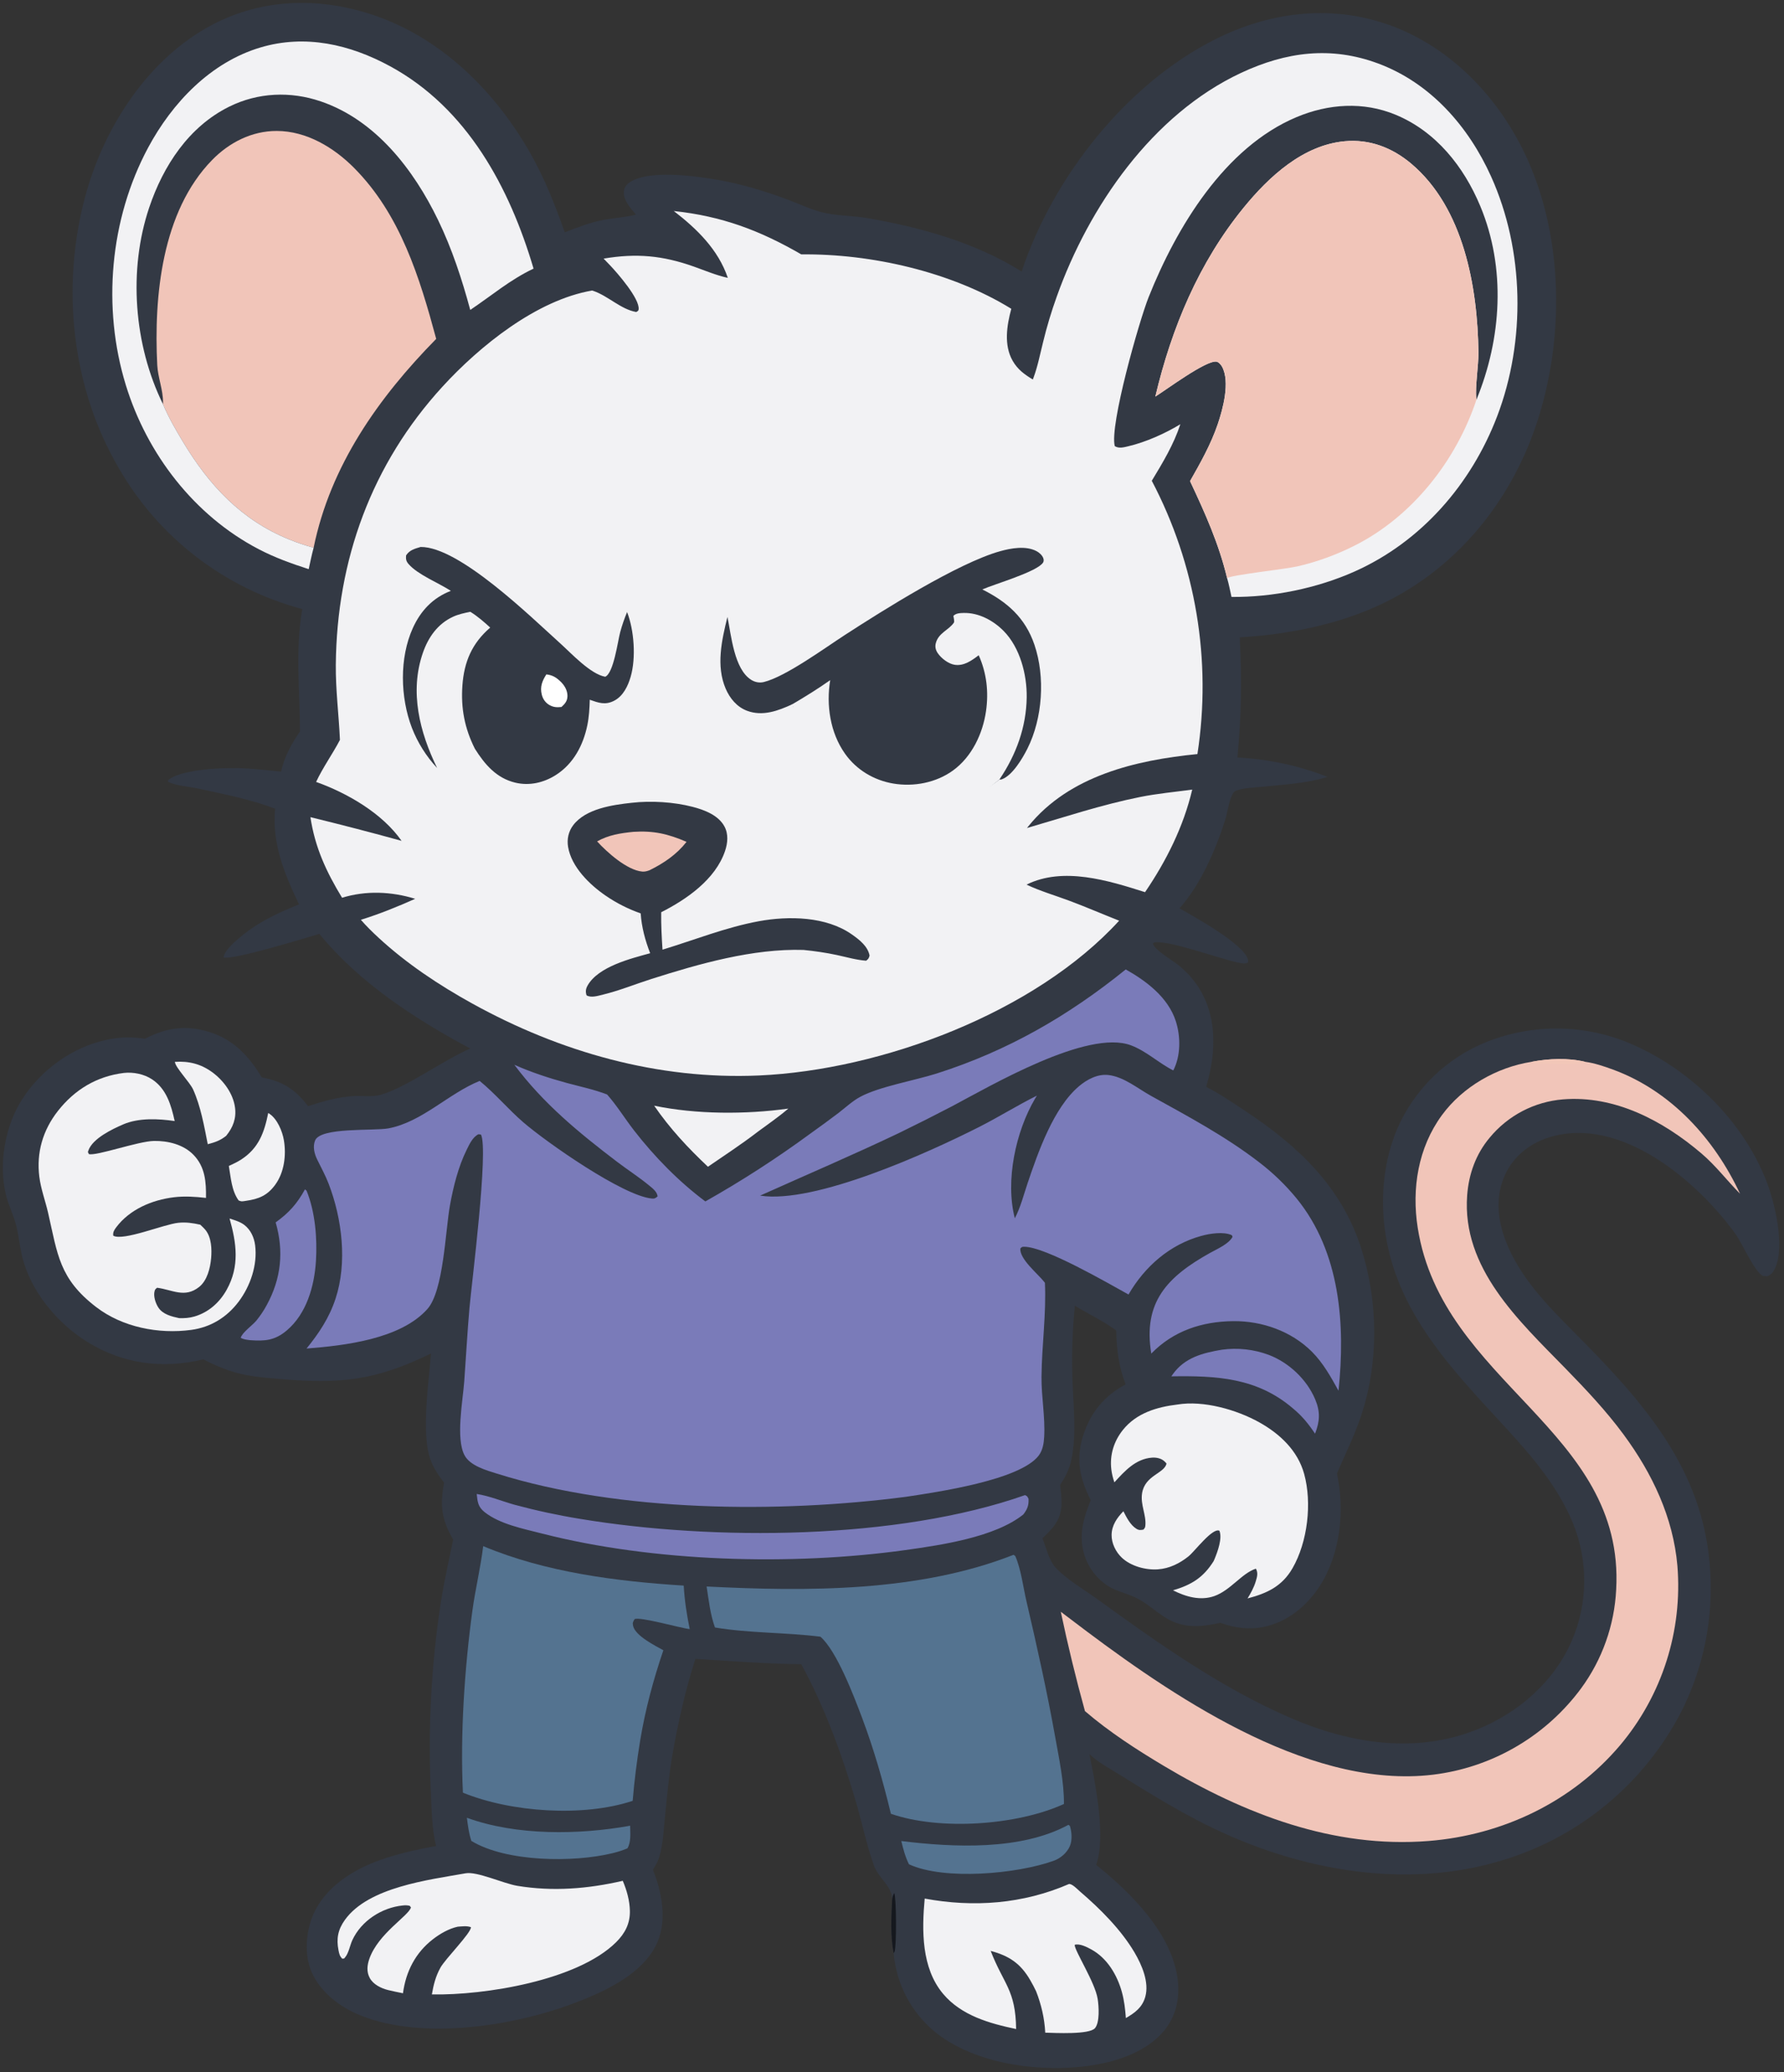 <?xml version="1.0" encoding="UTF-8" standalone="no"?><!DOCTYPE svg PUBLIC "-//W3C//DTD SVG 1.1//EN" "http://www.w3.org/Graphics/SVG/1.1/DTD/svg11.dtd"><svg width="100%" height="100%" viewBox="0 0 3331 3867" version="1.1" xmlns="http://www.w3.org/2000/svg" xmlns:xlink="http://www.w3.org/1999/xlink" xml:space="preserve" xmlns:serif="http://www.serif.com/" style="fill-rule:evenodd;clip-rule:evenodd;stroke-linejoin:round;stroke-miterlimit:2;"><rect x="0" y="0" width="3331" height="3867" fill="#333333" stroke="none"/><rect id="Artboard1" x="-0" y="0" width="3330.38" height="3866.32" style="fill:none;"/><path d="M564.372,1136.58c-4.461,-1.186 -8.908,-2.428 -13.342,-3.725c-4.43,-1.297 -8.846,-2.649 -13.246,-4.054c-4.397,-1.406 -8.776,-2.866 -13.137,-4.379c-4.364,-1.514 -8.707,-3.081 -13.029,-4.7c-4.325,-1.623 -8.629,-3.298 -12.913,-5.025c-4.28,-1.725 -8.54,-3.505 -12.779,-5.338c-4.239,-1.831 -8.454,-3.714 -12.646,-5.65c-4.191,-1.936 -8.36,-3.924 -12.504,-5.962c-4.142,-2.039 -8.258,-4.13 -12.35,-6.271c-4.092,-2.142 -8.156,-4.332 -12.192,-6.571c-4.039,-2.242 -8.048,-4.532 -12.029,-6.871c-3.98,-2.339 -7.932,-4.728 -11.854,-7.167c-3.922,-2.436 -7.814,-4.92 -11.675,-7.454c-3.861,-2.533 -7.69,-5.114 -11.487,-7.741c-3.795,-2.628 -7.559,-5.302 -11.292,-8.021c-3.731,-2.72 -7.427,-5.486 -11.088,-8.3c-3.664,-2.811 -7.291,-5.667 -10.883,-8.567c-3.594,-2.9 -7.151,-5.844 -10.671,-8.833c-3.519,-2.989 -7.001,-6.021 -10.446,-9.096c-3.444,-3.075 -6.851,-6.192 -10.22,-9.35c-3.367,-3.158 -6.695,-6.358 -9.984,-9.6c-3.289,-3.242 -6.537,-6.522 -9.746,-9.842c-3.208,-3.322 -6.375,-6.683 -9.5,-10.083c-3.125,-3.397 -6.208,-6.833 -9.25,-10.308c-3.039,-3.475 -6.036,-6.988 -8.991,-10.538c-2.953,-3.55 -5.863,-7.135 -8.729,-10.754c-2.864,-3.622 -5.684,-7.278 -8.459,-10.967c-2.775,-3.691 -5.504,-7.416 -8.187,-11.175c-2.684,-3.758 -5.321,-7.548 -7.913,-11.371c-2.589,-3.822 -5.13,-7.676 -7.625,-11.562c-2.494,-3.886 -4.941,-7.802 -7.341,-11.746c-2.398,-3.947 -4.746,-7.922 -7.046,-11.925c-88.179,-150.387 -107.825,-336.875 -63.367,-504.579c33.175,-125.146 111.25,-249.893 224.888,-315.68c88.841,-51.431 189.275,-59.741 287.629,-33.277c139.133,37.435 248.025,141.316 318.254,264.103c27.154,47.475 47.158,97.929 65.242,149.425c23.987,-9.467 47.387,-18.596 72.87,-23.342c19.85,-3.696 40.55,-4.775 60.092,-9.7c-9.321,-11.258 -24.012,-26.917 -22.608,-42.808c0.604,-6.838 3.346,-11.838 8.733,-15.967c34.508,-26.454 125.429,-13.192 165.921,-6.271c44.45,7.592 88.708,21.217 130.962,36.859c20.792,7.695 41.663,17.7 63.059,23.4c27.237,7.254 56.887,6.275 84.716,11.025c99.896,17.05 202.884,45.687 289.325,99.891c58.609,-176.004 194.996,-349.821 362.059,-433.66c99.291,-49.831 210.7,-64.588 317.166,-28.872c114.496,38.41 204.205,128.977 257.075,235.891c76.705,155.1 78.921,353.995 23.242,516.191c-48.658,141.746 -146.521,261.959 -282.154,328.388c-82.346,40.333 -178.913,59.391 -270.079,64.741c3.9,82.625 3.325,141.45 -4.4,224.18c56.471,2.883 115.496,15.245 168.037,36.216l-3.062,0.95c-36.7,11.159 -80.159,13.613 -118.304,17.475c-15.28,1.55 -32.492,1.813 -47.138,6.513c-4.858,1.558 -6.017,2.604 -8.458,7.179c-7.604,14.267 -9.309,33.658 -14.242,49.117c-17.737,55.608 -45.962,120.512 -84.987,164.02c26.745,15.255 119.85,66.509 127.695,95.263c0.596,2.196 0.325,3.571 0.142,5.683c-5.137,3.363 -11.708,1.646 -17.579,0.438c-38.713,-7.963 -124.3,-40.663 -156.688,-37.988l-3.329,2.238c2.867,11.904 36.771,31.571 47.554,40.229c71.546,57.467 76.534,144.862 52.017,227.233c25.346,13.046 49.558,29.6 73.333,45.309c97.63,64.508 178.721,140.466 215.709,254.741c32.296,99.784 33.55,214.121 0.233,313.888c-12.542,37.546 -29.754,71.483 -45.137,107.671c15.004,68.775 6.633,150.083 -32.188,210.22c-23.779,36.846 -59.975,66.625 -103.542,75.838c-28.241,5.967 -54.954,2.383 -81.9,-7.417c-36.716,7.992 -69.875,11.142 -103.362,-10.141c-17.392,-11.055 -33.25,-25.675 -51.5,-35.238c-13.721,-7.192 -29.388,-11.012 -43.571,-17.304c-29.958,-13.296 -51.896,-42.908 -58.292,-74.704c-6.566,-32.613 2.559,-61.392 14.655,-91.425c-20.613,-40.621 -28.275,-76.55 -14.017,-121.05c13.704,-42.775 39.675,-74.013 79.233,-95.121c-13.05,-33.463 -16.941,-64.667 -17.566,-100.433c-24.246,-18.146 -51.65,-30.488 -77.246,-46.38c-4.467,43.117 -5.875,87.942 -4.771,131.25c1.287,50.621 8.721,106.467 -1.775,156.167c-3.879,18.363 -11.142,31.671 -21.054,47.354c3.458,28.8 6.866,52.354 -11.929,77.038c-6.08,7.983 -13.95,15.154 -21.038,22.262c6.4,16.129 12.383,41.217 23.983,54.004c20.267,22.338 52.663,40.842 77.363,58.717c114.767,83.063 231.85,166.363 362.508,222.746c109.984,47.458 231.813,67.121 346.038,21.942c77.646,-30.709 145.371,-89.163 178.746,-166.771c1.833,-4.273 3.561,-8.588 5.183,-12.946c1.622,-4.356 3.136,-8.749 4.542,-13.179c1.402,-4.434 2.697,-8.898 3.883,-13.392c1.183,-4.497 2.257,-9.019 3.221,-13.567c0.961,-4.547 1.809,-9.116 2.546,-13.708c0.738,-4.589 1.362,-9.194 1.87,-13.817c0.511,-4.622 0.907,-9.252 1.188,-13.891c0.283,-4.642 0.451,-9.286 0.504,-13.934c0.053,-4.65 -0.01,-9.297 -0.187,-13.941c-0.175,-4.648 -0.466,-9.286 -0.871,-13.917c-0.403,-4.631 -0.921,-9.249 -1.554,-13.854c-0.634,-4.606 -1.38,-9.193 -2.238,-13.763c-0.858,-4.569 -1.829,-9.115 -2.912,-13.637c-1.081,-4.52 -2.274,-9.011 -3.58,-13.475c-1.302,-4.464 -2.715,-8.892 -4.237,-13.283c-1.522,-4.392 -3.152,-8.745 -4.888,-13.059c-26.825,-66.675 -74.612,-123.446 -122.691,-175.866c-101.671,-110.838 -209.042,-218.259 -229.342,-375.246c-7.962,-61.554 -1.358,-127.938 22.954,-185.338c1.978,-4.608 4.07,-9.166 6.275,-13.675c2.203,-4.505 4.515,-8.955 6.938,-13.35c2.422,-4.391 4.951,-8.722 7.587,-12.991c2.636,-4.267 5.377,-8.467 8.221,-12.6c2.842,-4.134 5.785,-8.195 8.829,-12.184c3.045,-3.989 6.184,-7.9 9.417,-11.733c3.236,-3.833 6.565,-7.583 9.987,-11.25c3.42,-3.67 6.928,-7.253 10.525,-10.75c3.6,-3.497 7.282,-6.903 11.046,-10.217c3.767,-3.316 7.611,-6.537 11.534,-9.662c3.925,-3.125 7.923,-6.152 11.995,-9.079c4.073,-2.931 8.216,-5.757 12.43,-8.48c4.211,-2.725 8.487,-5.344 12.829,-7.858c4.341,-2.514 8.741,-4.919 13.2,-7.217c4.461,-2.297 8.975,-4.482 13.541,-6.554c4.57,-2.075 9.186,-4.036 13.85,-5.883c2.731,-1.078 5.474,-2.122 8.23,-3.133c2.755,-1.009 5.522,-1.984 8.3,-2.925c2.78,-0.942 5.572,-1.848 8.375,-2.717c2.802,-0.872 5.616,-1.708 8.441,-2.508c2.822,-0.803 5.654,-1.57 8.496,-2.3c2.844,-0.728 5.696,-1.423 8.554,-2.084c2.861,-0.658 5.729,-1.28 8.604,-1.866c2.875,-0.589 5.759,-1.141 8.65,-1.655c2.889,-0.516 5.784,-0.995 8.684,-1.437c2.902,-0.445 5.809,-0.852 8.721,-1.221c2.911,-0.372 5.826,-0.707 8.745,-1.004c2.92,-0.297 5.843,-0.558 8.771,-0.783c2.925,-0.225 5.853,-0.413 8.784,-0.563c2.93,-0.153 5.863,-0.268 8.8,-0.346c2.933,-0.078 5.866,-0.119 8.8,-0.125c2.936,-0.005 5.87,0.027 8.804,0.096c2.936,0.067 5.869,0.171 8.8,0.313c2.93,0.141 5.859,0.319 8.787,0.533c2.928,0.214 5.852,0.465 8.771,0.754c2.922,0.286 5.839,0.61 8.75,0.971c2.914,0.361 5.822,0.758 8.725,1.192c2.903,0.433 5.8,0.902 8.692,1.408c2.889,0.503 5.772,1.043 8.65,1.621c2.877,0.577 5.748,1.191 8.612,1.841c2.861,0.648 5.714,1.332 8.559,2.055c2.847,0.719 5.683,1.475 8.508,2.266c2.825,0.789 5.64,1.615 8.446,2.479c2.808,0.861 5.604,1.757 8.387,2.688c2.781,0.93 5.552,1.896 8.313,2.896c2.758,1 5.504,2.034 8.237,3.104c2.734,1.069 5.453,2.172 8.159,3.308c2.705,1.136 5.397,2.307 8.075,3.513c108.245,48.141 205.425,143.912 248.045,255.7c15.242,39.979 33.925,118.991 15.755,159.95c-2.671,6.021 -6.609,11.991 -12.784,14.754c-3.471,1.558 -6.783,0.567 -10.45,0.258c-15.854,-8.425 -38.421,-60.696 -50.696,-77.775c-70.966,-98.733 -214.137,-221.1 -346.383,-181.404c-34.175,10.258 -63.762,31.746 -80.767,63.529c-19.554,36.554 -19.341,77.5 -7.033,116.321c23.492,74.096 78.867,130.517 132.404,184.342c126.975,127.65 242.65,254.387 254.229,444.591c0.37,5.7 0.643,11.406 0.821,17.117c0.178,5.708 0.26,11.418 0.246,17.129c-0.011,5.714 -0.119,11.425 -0.325,17.134c-0.206,5.708 -0.507,11.411 -0.904,17.108c-0.397,5.7 -0.89,11.39 -1.479,17.071c-0.586,5.683 -1.268,11.354 -2.046,17.012c-0.781,5.659 -1.654,11.303 -2.621,16.934c-0.967,5.63 -2.029,11.241 -3.187,16.833c-1.156,5.594 -2.405,11.168 -3.746,16.721c-1.345,5.552 -2.782,11.08 -4.313,16.583c-1.528,5.506 -3.148,10.982 -4.862,16.429c-1.711,5.45 -3.514,10.87 -5.409,16.259c-1.897,5.388 -3.882,10.744 -5.954,16.066c-2.075,5.322 -4.239,10.609 -6.491,15.859c-2.253,5.25 -4.592,10.459 -7.017,15.629c-2.428,5.172 -4.942,10.301 -7.542,15.387c-2.111,4.042 -4.271,8.059 -6.479,12.05c-2.208,3.989 -4.467,7.952 -6.775,11.888c-2.306,3.933 -4.66,7.839 -7.062,11.716c-2.403,3.878 -4.853,7.725 -7.35,11.542c-2.498,3.817 -5.041,7.601 -7.63,11.354c-2.591,3.756 -5.227,7.478 -7.908,11.167c-2.681,3.689 -5.407,7.344 -8.179,10.967c-2.77,3.622 -5.585,7.211 -8.446,10.766c-2.858,3.553 -5.761,7.07 -8.708,10.55c-2.945,3.484 -5.932,6.929 -8.963,10.338c-3.03,3.408 -6.103,6.779 -9.216,10.112c-3.114,3.334 -6.267,6.628 -9.459,9.884c-3.194,3.255 -6.429,6.472 -9.704,9.65c-3.272,3.175 -6.583,6.309 -9.933,9.404c-3.35,3.097 -6.738,6.151 -10.163,9.162c-3.425,3.011 -6.886,5.981 -10.383,8.909c-3.5,2.925 -7.033,5.808 -10.6,8.65c-3.57,2.838 -7.174,5.634 -10.813,8.387c-3.636,2.75 -7.307,5.456 -11.012,8.117c-3.703,2.661 -7.439,5.276 -11.208,7.846c-3.767,2.569 -7.566,5.093 -11.396,7.57c-3.831,2.475 -7.691,4.905 -11.579,7.288c-3.892,2.38 -7.812,4.714 -11.759,7c-3.944,2.283 -7.918,4.519 -11.921,6.708c-4.002,2.186 -8.032,4.324 -12.087,6.413c-4.053,2.089 -8.132,4.127 -12.238,6.116c-4.105,1.989 -8.234,3.927 -12.387,5.813c-4.15,1.886 -8.324,3.722 -12.521,5.508c-4.2,1.784 -8.419,3.515 -12.658,5.196c-4.239,1.681 -8.499,3.31 -12.779,4.888c-4.281,1.575 -8.58,3.098 -12.896,4.57c-4.317,1.47 -8.652,2.886 -13.004,4.25c-192.125,60.78 -403.134,17.83 -577.905,-74.062c-48.287,-25.388 -94.35,-53.5 -140.52,-82.479c-19.25,-12.079 -41.309,-23.467 -57.796,-38.971c-0.263,-0.25 -0.538,-0.492 -0.804,-0.738c11.15,55.871 31.241,153.913 12.562,206.642c65.325,52.271 142.858,129.3 152.521,216.188c3.675,33.058 -3.483,65.783 -24.738,92.1c-37.22,46.079 -103.908,63.52 -160.204,68.866c-88.562,8.404 -200.683,-8.754 -271.029,-67.496c-2.611,-2.216 -5.167,-4.493 -7.667,-6.829c-2.5,-2.339 -4.943,-4.736 -7.329,-7.191c-2.386,-2.459 -4.711,-4.971 -6.975,-7.538c-2.264,-2.569 -4.465,-5.19 -6.604,-7.862c-2.139,-2.675 -4.211,-5.399 -6.217,-8.171c-2.008,-2.775 -3.948,-5.596 -5.82,-8.463c-1.87,-2.866 -3.671,-5.776 -5.405,-8.729c-1.73,-2.953 -3.39,-5.946 -4.979,-8.979c-1.586,-3.033 -3.098,-6.104 -4.537,-9.213c-1.442,-3.105 -2.807,-6.244 -4.096,-9.416c-1.289,-3.173 -2.5,-6.374 -3.633,-9.604c-1.137,-3.228 -2.194,-6.484 -3.171,-9.767c-0.978,-3.281 -1.877,-6.583 -2.696,-9.908c-0.82,-3.323 -1.558,-6.664 -2.217,-10.025c-0.658,-3.359 -1.236,-6.732 -1.733,-10.121c-0.495,-3.386 -0.908,-6.784 -1.242,-10.192c-0.091,-0.967 -0.158,-1.933 -0.237,-2.904c-6.329,-31.521 -4.496,-67.121 -2.904,-99.133c1.012,-25.121 -25.742,-40.996 -34.055,-64.446c-13.9,-39.225 -22.266,-80.646 -34.079,-120.538c-25.687,-86.741 -58.096,-175.575 -101.575,-255.141c-66.25,-0.63 -131.629,-5.875 -197.675,-9.859c-18.783,58.996 -32.096,117.584 -42.787,178.579c-6.742,38.484 -10.075,77.775 -14.013,116.638c-2.496,24.642 -3.604,50.775 -10.704,74.592c-2.558,8.575 -7.008,16.091 -11.808,23.562c16.471,40.692 26.608,93.479 8.475,135.296c-25.979,59.908 -101.096,93.417 -158.084,114.75c-115.658,43.292 -291.87,70.142 -406.958,17.312c-35.321,-16.216 -69.621,-45.129 -83.079,-82.587c-11.954,-33.271 -7.179,-76.433 8.633,-107.783c25.921,-51.392 80.059,-81.825 132.946,-98.871c30.317,-9.767 61.871,-16.688 93.192,-22.292c-7.963,-32.896 -8.292,-68.633 -9.842,-102.342c-5.371,-116.641 0.929,-238.366 19.013,-353.766c6.12,-39.034 14.862,-77.017 22.762,-115.667c-21.787,-37.467 -24.917,-63.546 -16.925,-106.15c-10.904,-14.592 -20.092,-27.433 -26.062,-44.896c-16.846,-49.283 -2.309,-143.425 1.562,-196.25c-103.492,50.434 -168.4,57.234 -281.742,47.571c-32.891,-2.8 -64.1,-5.058 -95.637,-15.887c-16.4,-5.781 -32.297,-12.713 -47.692,-20.796c-75.754,18.329 -149.479,8.879 -216.346,-32.396c-56.908,-35.125 -107.441,-96.004 -122.55,-162.125c-4.22,-18.463 -6.033,-37.538 -10.7,-55.846c-4.904,-19.237 -14.229,-37.171 -18.925,-56.454c-14.037,-57.696 -1.9,-128.221 30.021,-178.088c35.575,-55.57 93.829,-97.745 158.521,-111.545c24.417,-5.209 46.488,-5.467 71.092,-1.817c40.079,-20.846 76.812,-26.133 120.475,-12.508c45.125,14.079 73.683,45.091 97.546,84.62c38.858,7.163 62.341,22.092 86.445,53.659c26.88,-8.767 54.275,-16.604 82.617,-18.684c18.15,-1.329 37,2.446 54.554,-2.929c48.8,-14.937 114.059,-63.408 165.609,-85.875c-104.067,-55.933 -205.98,-121.933 -281.792,-213.979c-26.158,7.858 -163.196,49.721 -178.75,43.85c1.533,-14.292 27.062,-34.637 38.037,-43.408c30.634,-24.475 66.688,-40.85 102.775,-55.542c-27.345,-57.242 -50.737,-113.487 -44.587,-178.537c-46.05,-17.559 -95.704,-27.046 -143.75,-37.575c-16.913,-3.709 -40.825,-5.038 -55.954,-12.509l-0.192,-3.008c25.25,-22.058 113.033,-24.158 146.146,-21.992c21.692,1.417 43.362,3.75 65,5.879c4.75,-25.112 20.429,-54.2 35.221,-74.891c-0.313,-75.592 -9.05,-153.388 4.254,-228.446Z" style="fill:#333944;fill-rule:nonzero;"/><path d="M1665.74,3545.7c0.604,-5.238 1.191,-8.459 3.933,-13c4.092,8.433 4.537,99.45 0.521,109.387c-0.392,0.975 -1.034,1.833 -1.55,2.746c-6.329,-31.521 -4.496,-67.121 -2.904,-99.133Z" style="fill:#15181e;fill-rule:nonzero;"/><path d="M1928.45,708.167l1.092,-2.866c8.025,-21.475 12.425,-44.529 18.021,-66.742c6.975,-28.808 15.49,-57.153 25.546,-85.033c59.937,-168.2 178.5,-340.045 344.054,-417.478c84.391,-39.471 168.033,-50.351 256.196,-17.513c97.712,36.397 168.595,117.412 210.779,210.92c62.071,137.587 64.971,306.662 11.291,447.387c-48.308,126.634 -141.737,234.292 -266.508,289.817c-70.258,31.263 -152.758,48.075 -229.521,47.317c-2.6,-11.721 -4.841,-23.684 -8.237,-35.196c-15.45,-64.4 -41.146,-121.383 -69.171,-180.946c19.4,-34.046 38.921,-68.758 51.612,-105.954c9.725,-28.508 23.559,-79.213 8.13,-107.633c-1.959,-3.609 -6.388,-8.83 -10.642,-9.375c-19.546,-2.517 -92.683,51.933 -113.917,65.208c30.35,-128.229 81.3,-250.3 165.267,-353.025c47.037,-57.538 110.517,-116.229 188.171,-123.45c46.679,-4.342 88.941,11.942 124.408,41.854c97.883,82.55 123.888,230.054 125.442,351.708c0.316,24.755 -6.263,64.342 -4.067,85.296c0.117,1.117 0.267,2.229 0.4,3.342c46.942,-114.196 55.317,-245.483 7.133,-361.138c-30.766,-73.854 -82.87,-139.425 -158.27,-170.61c-60.221,-24.909 -125.425,-20.439 -184.821,4.51c-134.309,56.413 -224.142,205.509 -276.188,336.017c-17.479,43.829 -73.337,239.617 -63.191,277.971c7.808,4.812 16.633,2.25 25.17,0.242c32.871,-7.746 68.375,-23.659 97.259,-41.088c-12.384,37.871 -32.846,71.633 -53.329,105.492c2.55,4.85 5.051,9.723 7.504,14.621c2.452,4.9 4.855,9.822 7.208,14.766c2.356,4.947 4.661,9.917 6.917,14.909c2.255,4.994 4.461,10.009 6.616,15.045c2.156,5.036 4.261,10.093 6.317,15.171c2.056,5.078 4.061,10.177 6.017,15.296c1.952,5.117 3.854,10.254 5.704,15.413c1.853,5.155 3.653,10.329 5.4,15.52c1.75,5.192 3.447,10.4 5.092,15.625c1.644,5.225 3.236,10.467 4.775,15.725c1.541,5.259 3.03,10.531 4.466,15.817c1.434,5.286 2.815,10.588 4.146,15.904c1.331,5.314 2.607,10.64 3.829,15.979c1.225,5.339 2.396,10.691 3.513,16.055c1.116,5.363 2.18,10.737 3.191,16.12c1.011,5.386 1.968,10.781 2.871,16.184c0.903,5.402 1.752,10.815 2.546,16.237c0.794,5.42 1.535,10.847 2.221,16.284c0.689,5.433 1.322,10.873 1.9,16.32c0.578,5.45 1.103,10.905 1.575,16.363c0.469,5.455 0.885,10.917 1.246,16.383c0.361,5.467 0.668,10.936 0.921,16.409c0.252,5.475 0.45,10.95 0.591,16.425c0.145,5.477 0.234,10.955 0.267,16.433c0.036,5.478 0.017,10.955 -0.058,16.433c-0.075,5.478 -0.205,10.954 -0.388,16.429c-0.183,5.475 -0.422,10.949 -0.717,16.421c-0.291,5.47 -0.639,10.936 -1.041,16.4c-0.4,5.464 -0.856,10.922 -1.367,16.375c-0.511,5.456 -1.075,10.906 -1.692,16.35c-0.619,5.442 -1.293,10.878 -2.02,16.309c-0.725,5.43 -1.506,10.852 -2.342,16.266c-114.554,11.292 -238.946,40.167 -315.358,134.371l-2.892,3.613c70.162,-20.371 139.387,-43.475 211.129,-57.863c32.15,-6.446 64.938,-9.437 97.413,-13.821c-16.259,69.109 -48.292,132.963 -88.059,191.4c-68.446,-21.725 -152.729,-48.058 -221.325,-14.075c25.538,12.079 53.434,20.167 79.929,30.071c31.242,11.675 61.98,24.954 93.013,37.217c-157.179,171.858 -443.463,278.7 -672.442,288.866c-188.216,8.359 -371.271,-43.604 -535.279,-134.208c-62.237,-34.379 -123.033,-74.733 -175.358,-123.1c-11.367,-10.504 -22.596,-21.537 -32.763,-33.221c34.971,-10.816 68,-24.321 101.438,-39.15c-44.263,-13.662 -91.909,-15.766 -136.509,-1.962c-29.445,-48.434 -50.595,-93.763 -59.1,-150.417c56.95,13.883 113.681,28.615 170.192,44.196c-36.025,-51.413 -101.196,-89.138 -159.579,-109.95c12.912,-27.554 30.467,-51.633 44.496,-78.413c-2.1,-46.829 -8.146,-93.304 -7.713,-140.279c1.809,-195.4 66.625,-374.15 199.117,-518.883c69.7,-76.133 175.95,-161.763 279.504,-179.438c0.725,0.23 1.454,0.442 2.175,0.684c27.683,9.337 51.333,34.429 80.142,39.4c2.512,-1.692 4.108,-1.713 4.479,-5.05c2.2,-19.9 -39.708,-67.654 -52.771,-81.496c-4.167,-4.411 -8.376,-8.781 -12.629,-13.108c61.108,-10.325 110.029,-5.871 168.446,14.845c20.787,7.371 41.925,16.388 63.471,21.084c-17.884,-52.771 -57.509,-91.304 -100.871,-124.746c89.625,9.575 160.433,36.008 238.066,80.942c130.05,-1.542 280.23,32.42 392.117,101.512c-8.392,31.008 -14.267,67.625 2.517,97.038c9.237,16.183 22.075,25.537 37.687,34.92Z" style="fill:#f2f2f4;fill-rule:nonzero;"/><path d="M2157.18,740.08c30.35,-128.229 81.3,-250.3 165.267,-353.025c47.037,-57.538 110.517,-116.229 188.171,-123.45c46.679,-4.342 88.941,11.942 124.408,41.854c97.883,82.55 123.888,230.054 125.442,351.708c0.316,24.755 -6.263,64.342 -4.067,85.296c0.117,1.117 0.267,2.229 0.4,3.342c-38.058,114.217 -120.287,218.904 -229.062,273.142c-33.055,16.483 -69.28,29.825 -105.317,37.995c-23.488,5.325 -121.35,15.717 -131.254,21.838c-15.45,-64.4 -41.146,-121.383 -69.171,-180.946c19.4,-34.046 38.921,-68.758 51.612,-105.954c9.725,-28.508 23.559,-79.213 8.13,-107.633c-1.959,-3.609 -6.388,-8.83 -10.642,-9.375c-19.546,-2.517 -92.683,51.933 -113.917,65.208Z" style="fill:#f1c5b9;fill-rule:nonzero;"/><path d="M1358.24,1151.3c7.162,34.287 12.312,97.295 44.383,117.4c7.104,4.45 15.45,6.066 23.633,4.045c40.692,-10.041 113.154,-63.087 151.329,-87.825c70.242,-45.504 210.671,-134.091 289.709,-156.27c20.633,-5.792 48.166,-10.575 67.904,-0.225c5.158,2.704 10.554,7.466 12.692,13.029c1.025,2.658 1.241,5.808 -0.292,8.271c-10.742,17.245 -90.542,40.104 -113.454,50.262c46.5,23.238 80.133,52.813 97.275,103.175c20.441,60.063 15.362,137.133 -13.084,193.875c-9.15,18.25 -27.841,49.796 -47.379,57.083c-2.212,0.825 -2.837,0.642 -4.904,0.567c-29.579,23.692 -75.271,45.504 -111.612,55.008c-58.438,15.284 -118.4,9.288 -170.292,-21.654c-43.346,-25.846 -78.758,-65.121 -92,-114.558c-4.913,-18.338 -6.871,-37.246 -11.617,-55.479l-1.033,-3.838c-26.529,12.271 -55.642,23.196 -84.746,12.192c-18.987,-7.179 -32.121,-23.167 -39.921,-41.442c-18.158,-42.541 -7.241,-90.625 3.409,-133.616Z" style="fill:#333944;fill-rule:nonzero;"/><path d="M1827.39,1222.76c-12.929,9.8 -27.509,20.438 -44.804,17.85c-11.83,-1.767 -25.213,-12.154 -31.784,-21.892c-3.679,-5.45 -5.229,-11.429 -3.646,-17.92c4.846,-19.896 24.059,-24.45 33.946,-38.946c1.367,-2.009 -0.596,-10.288 -0.996,-12.492c4.709,-5.037 12.163,-5.325 18.963,-5.508c28.183,-0.759 55.642,14.05 75.021,33.746c30.412,30.912 43.5,81.17 42.921,123.595c-0.767,55.917 -19.83,107.571 -50.963,153.492c-29.579,23.692 -67.141,52.088 -103.483,61.592c-58.437,15.283 -129.85,10.972 -181.741,-19.97c-43.346,-25.845 -84.968,-66.471 -98.21,-115.909c-4.912,-18.337 -5.345,-20.465 -2.087,-62.396l-2.268,-3.09c24.138,-14.212 48.989,-29.473 71.856,-45.698c-7.654,46.663 -0.104,98.004 27.625,137.25c21.258,30.092 53.983,49.663 90.204,55.75c38.175,6.421 79.937,-1.508 111.5,-24.425c35.104,-25.483 55.554,-68.616 61.612,-110.779c5.155,-35.85 1.175,-71.158 -13.666,-104.25Z" style="fill:#f2f2f4;fill-rule:nonzero;"/><path d="M785.364,1020.71c72.212,-0.625 206.008,130.733 261.012,180.192c20.396,18.341 56.1,57.158 83.65,61.995c15.767,-6.679 23.379,-66.1 27.954,-83.125c3.475,-12.929 7.804,-25.22 12.892,-37.595c13.175,34.05 16.942,85.325 6.654,120.779c-5.021,17.308 -13.937,35.933 -30.667,44.625c-16.812,8.737 -29.133,4.033 -45.683,-1.771c-0.437,15.929 -1.292,31.708 -4.492,47.358c-7.637,37.359 -25.804,71.954 -58.629,92.984c-22.654,14.508 -49.583,20.7 -76.025,14.366c-35.3,-8.454 -56.962,-34.154 -75.358,-63.266c-19.033,-37.825 -26.317,-75.438 -23.313,-117.796c3.15,-44.463 17.9,-79.017 51.95,-108.296c-11.737,-10.775 -23.52,-21.046 -37.095,-29.45c-11.017,2.179 -21.925,4.483 -32.196,9.179c-28.813,13.179 -46.388,38.367 -56.475,67.488c-25.213,72.812 -5.892,148.116 26.612,214.783c-5.078,-5.439 -9.886,-11.107 -14.425,-17.004c-4.539,-5.898 -8.786,-11.998 -12.741,-18.3c-3.956,-6.303 -7.603,-12.779 -10.942,-19.429c-3.339,-6.65 -6.354,-13.444 -9.046,-20.38c-21.658,-56.666 -23.487,-130.162 1.817,-185.987c14.691,-32.408 37.491,-56.608 71.008,-69.433c-22.875,-14.846 -61.733,-30.221 -78.887,-49.959c-4.642,-5.341 -5.334,-9.291 -4.738,-16.15c6.554,-10.191 16.013,-12.433 27.163,-15.808Z" style="fill:#333944;fill-rule:nonzero;"/><path d="M1020.14,1258.5c11.062,1.375 17.496,4.995 25.666,12.558c7.75,7.171 13.9,17.025 13.725,27.929c-0.15,9.238 -4.641,14.383 -11.166,20.321c-8.429,0.921 -14.796,0.667 -22.325,-3.533c-7.504,-4.188 -12.363,-11.146 -14.438,-19.417c-3.666,-14.633 0.713,-25.629 8.538,-37.858Z" style="fill:#fff;fill-rule:nonzero;"/><path d="M1179.47,1498.13c36.146,-4.196 78.612,-1.546 113.721,7.525c21.916,5.666 48.154,15.587 59.454,36.604c7.725,14.367 6.141,30.996 1.071,45.954c-17.93,52.929 -71.684,90.138 -119.18,114.15c-0.325,23.433 0.921,46.496 2.471,69.858c59.304,-18.07 118.967,-41.945 179.967,-53.108c55.587,-10.167 125.404,-9.129 173.525,24.625c13.862,9.725 29.95,22.1 33.121,39.592c-1.679,5.437 -1.975,5.9 -6.371,9.508c-18.463,-1.383 -36.642,-6.767 -54.717,-10.637c-20.729,-4.434 -41.291,-7.396 -62.371,-9.488c-94.233,-2.829 -194.462,25.75 -283.787,54.158c-29.879,9.505 -59.875,21.78 -90.304,29.155c-9.421,2.283 -22.5,6.575 -30.913,1.375c-2.116,-6.796 -1.566,-12.025 1.996,-18.309c20.129,-35.491 81.063,-50.408 116.817,-60.241c-9.279,-23.65 -16.029,-48.95 -17.738,-74.338c-11.547,-4.033 -22.778,-8.808 -33.691,-14.325c-10.917,-5.519 -21.421,-11.733 -31.513,-18.642c-30.021,-20.483 -64.162,-53.695 -70.35,-91.2c-2.387,-14.47 0.775,-28.929 9.733,-40.629c23.48,-30.687 73.4,-37.708 109.059,-41.587Z" style="fill:#333944;fill-rule:nonzero;"/><path d="M1182.57,1552.31c37.75,-2.442 64.671,3.779 99.316,18.696c-18.633,23.725 -42.504,39.896 -69.279,53.075c-4.641,1.604 -8.496,2.821 -13.504,2.379c-28.283,-2.475 -65.95,-36.2 -84.208,-56.325c21.646,-12.037 43.433,-15.337 67.675,-17.825Z" style="fill:#f1c5b9;fill-rule:nonzero;"/><path d="M2101.92,1809.11c38.721,21.654 79.112,52.296 93.379,96.221c9.4,28.929 9.508,64.933 -4.583,92.237c-27.384,-13.737 -49.75,-35.795 -78.913,-46.804c-81.321,-30.696 -262.412,75.759 -334.333,113.763c-32.783,17.086 -65.795,33.719 -99.033,49.9c-85.6,40.812 -172.675,77.946 -259.163,116.766c102.304,15.996 314.646,-80.3 409.129,-128.22c36.384,-18.455 71.088,-40.188 107.617,-58.371c-1.111,1.775 -2.202,3.562 -3.271,5.362c-36.262,61.371 -56.075,153.521 -37.912,223.484c10.745,-20.5 16.458,-43.555 23.845,-65.421c19.692,-58.284 48.567,-141.042 96.067,-181.071c14.942,-12.592 34.7,-23.15 54.825,-20.821c28.979,3.35 54.583,25.058 79.492,38.85c68.696,38.042 138.575,75.225 201.046,123.271c13.144,9.978 25.656,20.692 37.537,32.142c11.883,11.45 23.053,23.558 33.508,36.325c81.35,100.033 91.125,235.312 78.034,358.533c-14.359,-25.825 -28.509,-51.596 -49.579,-72.692c-38.363,-38.412 -93.275,-57.704 -147.059,-57.129c-58.616,0.625 -111.808,18.246 -152.946,60.542c-15.858,-96.284 30.159,-143.65 110.275,-188.175c12.734,-7.075 34.496,-16.392 41.484,-29.713l-1.309,-3.05c-15.475,-7.108 -40.783,-3.154 -57.041,1.304c-59.109,16.221 -105.788,57.38 -135.892,109.359c-38.392,-21.075 -154.954,-89.088 -194.837,-89.096c-4.046,-0 -4.33,0.317 -7.175,3.279c-1.475,19.858 32.475,46.913 44.479,62.129l1.441,1.863c2.721,57.846 -5.87,117.254 -6.379,175.433c-0.325,37.204 7.021,74.788 5.029,111.708c-0.666,12.305 -2.637,25.18 -10.254,35.23c-34.858,45.987 -190.729,68.354 -248.233,77.05c-237.371,30.783 -533.963,28.604 -762.963,-43.217c-19.816,-6.217 -50.312,-14.575 -60.791,-34.233c-16.829,-31.571 -3.275,-101.65 -0.596,-138.146c3.346,-45.604 5.721,-91.321 9.737,-136.871c3.905,-44.333 36.046,-295.758 21.455,-323.667l-4.675,-0.525c-10.9,5.35 -16.846,18.629 -22.042,29.121c-15.596,31.5 -24.913,68.908 -31.138,103.408c-8.633,47.85 -11.85,159.621 -42.116,193.596c-50.229,56.388 -154.892,68.271 -225.692,73.796c23.375,-28.808 42.392,-57.4 54.108,-92.917c22.296,-67.579 12.292,-149.283 -12.875,-214.691c-5.991,-15.567 -13.937,-29.934 -21.241,-44.871c-5.313,-10.858 -8.721,-23.913 -4.096,-35.621c10.062,-25.483 109.304,-17.583 137.008,-22.783c62.675,-11.75 112.088,-64.996 170.325,-88.534c28.609,23.221 53.192,52.767 81.342,77.059c43.687,37.7 185.875,137.208 239.962,142.383c5.334,0.508 7.071,-0.587 10.959,-3.987c-1.129,-8.671 -8.525,-14.28 -15.004,-19.671c-19.217,-16.009 -40.859,-29.792 -60.809,-44.971c-71.421,-54.333 -137.641,-108.688 -191.637,-180.913c31.537,13.971 64.854,24.934 98.125,33.963c24.921,6.762 50.954,12.15 75.016,21.446c18.409,20.754 33.367,45.279 50.442,67.254c37.917,48.808 83.496,95.371 133,132.296c67.739,-38.203 132.967,-80.296 195.683,-126.279c17.809,-12.681 35.436,-25.606 52.884,-38.775c13.133,-10.1 26.137,-22.342 40.737,-30.184c35.679,-19.158 101.509,-30.366 142.996,-43.587c131.967,-42.059 245.183,-107.229 352.621,-194.067Z" style="fill:#7a7bb9;fill-rule:nonzero;"/><path d="M2859.59,1981.46c32.187,-6.104 68.195,-7.671 100.241,0.025c17.175,2.271 35.613,8.521 51.842,14.479c108.229,39.709 189.362,129.109 237.267,231.755c-24.646,-24.884 -45.013,-52.138 -71.984,-75.138c-71.829,-61.25 -161.825,-108.892 -258.791,-100.971c-3.287,0.267 -6.563,0.615 -9.83,1.046c-3.269,0.433 -6.525,0.946 -9.766,1.538c-3.242,0.594 -6.467,1.269 -9.675,2.025c-3.209,0.755 -6.396,1.59 -9.563,2.504c-3.166,0.914 -6.31,1.905 -9.429,2.975c-3.117,1.072 -6.206,2.221 -9.267,3.446c-3.058,1.225 -6.084,2.526 -9.079,3.904c-2.994,1.375 -5.953,2.825 -8.875,4.35c-2.925,1.525 -5.808,3.122 -8.65,4.791c-2.841,1.667 -5.64,3.405 -8.396,5.213c-2.758,1.808 -5.468,3.685 -8.129,5.629c-2.661,1.944 -5.272,3.954 -7.833,6.029c-2.564,2.072 -5.072,4.209 -7.525,6.409c-2.456,2.2 -4.854,4.459 -7.196,6.779c-2.344,2.319 -4.628,4.696 -6.85,7.129c-2.222,2.433 -4.383,4.921 -6.483,7.462c-25.871,30.746 -39.242,67.942 -42.196,107.813c-10.063,136.054 96.312,233.642 183.187,322.687c38.546,39.509 76.284,79.421 109.092,123.934c53.367,72.408 92.488,154.487 100.296,245.021c0.3,3.733 0.554,7.47 0.762,11.212c0.211,3.739 0.375,7.481 0.492,11.225c0.119,3.744 0.193,7.489 0.221,11.233c0.028,3.748 0.01,7.493 -0.054,11.238c-0.064,3.747 -0.174,7.492 -0.329,11.233c-0.156,3.742 -0.356,7.482 -0.6,11.221c-0.248,3.739 -0.539,7.474 -0.875,11.204c-0.337,3.731 -0.719,7.457 -1.146,11.179c-0.428,3.72 -0.9,7.435 -1.417,11.146c-0.519,3.711 -1.082,7.414 -1.687,11.109c-0.609,3.697 -1.262,7.386 -1.959,11.066c-0.697,3.681 -1.439,7.353 -2.225,11.017c-0.789,3.661 -1.621,7.312 -2.496,10.954c-0.875,3.642 -1.794,7.274 -2.758,10.896c-0.964,3.619 -1.972,7.226 -3.025,10.821c-1.05,3.594 -2.144,7.176 -3.283,10.746c-1.139,3.569 -2.321,7.123 -3.546,10.662c-1.225,3.542 -2.493,7.067 -3.804,10.575c-1.311,3.508 -2.664,7.001 -4.059,10.479c-1.397,3.475 -2.834,6.934 -4.312,10.375c-1.481,3.442 -3.003,6.864 -4.567,10.267c-1.564,3.405 -3.168,6.792 -4.812,10.158c-1.645,3.364 -3.331,6.709 -5.059,10.034c-1.725,3.325 -3.491,6.627 -5.3,9.908c-1.805,3.28 -3.652,6.539 -5.541,9.775c-1.886,3.236 -3.811,6.45 -5.775,9.642c-1.964,3.188 -3.967,6.352 -6.009,9.491c-2.041,3.142 -4.12,6.259 -6.237,9.35c-2.117,3.089 -4.271,6.153 -6.463,9.192c-2.191,3.036 -4.42,6.047 -6.687,9.033c-2.264,2.984 -4.564,5.939 -6.9,8.867c-2.336,2.928 -4.708,5.826 -7.117,8.696c-89.696,106.237 -219.983,168.237 -357.966,179.208c-178.03,14.154 -343.863,-50.35 -494.055,-139.925c-51.291,-30.583 -102.245,-63.483 -147.633,-102.45c-16.833,-60.671 -32.171,-123.771 -45.129,-185.4c16.339,12.492 32.75,24.89 49.233,37.196c173.996,130.175 427.525,299.471 656.529,265.396c3.281,-0.489 6.555,-1.017 9.821,-1.584c3.267,-0.569 6.525,-1.179 9.775,-1.829c3.253,-0.647 6.497,-1.336 9.734,-2.066c3.233,-0.728 6.458,-1.496 9.675,-2.305c3.216,-0.808 6.422,-1.655 9.616,-2.541c3.195,-0.886 6.378,-1.811 9.55,-2.775c3.172,-0.967 6.332,-1.971 9.479,-3.013c3.148,-1.041 6.282,-2.123 9.405,-3.246c3.122,-1.119 6.229,-2.276 9.32,-3.47c3.092,-1.198 6.17,-2.432 9.234,-3.705c3.061,-1.272 6.107,-2.58 9.137,-3.925c3.031,-1.347 6.043,-2.732 9.038,-4.154c2.997,-1.419 5.976,-2.876 8.937,-4.371c2.959,-1.494 5.899,-3.025 8.821,-4.591c2.925,-1.564 5.828,-3.166 8.708,-4.804c2.884,-1.637 5.748,-3.309 8.592,-5.017c2.842,-1.708 5.661,-3.452 8.458,-5.229c2.8,-1.778 5.578,-3.589 8.334,-5.434c2.755,-1.847 5.487,-3.726 8.196,-5.637c2.708,-1.914 5.393,-3.86 8.054,-5.838c2.658,-1.98 5.293,-3.993 7.904,-6.037c2.611,-2.042 5.197,-4.117 7.758,-6.225c2.561,-2.106 5.096,-4.243 7.604,-6.413c2.506,-2.169 4.986,-4.369 7.442,-6.6c2.453,-2.23 4.878,-4.491 7.275,-6.783c2.397,-2.289 4.767,-4.608 7.108,-6.958c2.342,-2.348 4.655,-4.724 6.938,-7.129c2.28,-2.406 4.532,-4.839 6.754,-7.3c2.225,-2.462 4.418,-4.949 6.579,-7.463c2.161,-2.514 4.292,-5.054 6.392,-7.621c2.097,-2.566 4.164,-5.16 6.2,-7.779c2.036,-2.617 4.039,-5.258 6.008,-7.925c2.442,-3.331 4.822,-6.704 7.142,-10.121c2.319,-3.419 4.576,-6.879 6.771,-10.379c2.194,-3.5 4.323,-7.039 6.387,-10.617c2.064,-3.577 4.063,-7.191 5.996,-10.841c1.933,-3.65 3.799,-7.335 5.596,-11.054c1.8,-3.717 3.53,-7.467 5.192,-11.25c1.661,-3.781 3.252,-7.591 4.775,-11.43c1.525,-3.841 2.977,-7.708 4.358,-11.6c1.383,-3.891 2.694,-7.808 3.933,-11.75c1.239,-3.939 2.406,-7.9 3.5,-11.883c1.095,-3.983 2.117,-7.985 3.067,-12.004c0.947,-4.02 1.822,-8.056 2.625,-12.108c0.8,-4.053 1.528,-8.119 2.183,-12.196c0.653,-4.078 1.231,-8.167 1.734,-12.267c0.505,-4.1 0.936,-8.207 1.291,-12.321c0.353,-4.116 0.632,-8.237 0.838,-12.362c16.762,-298.642 -324.942,-384.55 -370.571,-675.325c-11.467,-73.071 0.746,-149.329 45.087,-209.888c39.055,-53.337 102.45,-89.446 167.43,-99.7Z" style="fill:#f1c5b9;fill-rule:nonzero;"/><path d="M2859.59,1981.46c32.187,-6.104 68.195,-7.671 100.241,0.025c-1.904,1.325 -2.2,1.704 -4.762,2.463c-11.396,3.354 -86.579,2.937 -95.479,-2.488Z" style="fill:#f2c7b8;fill-rule:nonzero;"/><path d="M304.272,754.167c0.033,-1.183 0.087,-2.362 0.1,-3.541c0.296,-22.425 -9.588,-46.271 -10.754,-69.271c-6.513,-128.221 8.408,-286.7 102.546,-382.892c31.979,-32.675 74.02,-54.129 120.37,-54.087c55.859,0.05 106.88,30.829 145.138,69.491c86.025,86.938 121.842,203.817 152.796,318.521c-107.634,109.475 -197.609,236.342 -228.879,389.759c-15.509,-4.192 -31.063,-9.517 -45.934,-15.559c-89.225,-36.262 -149.371,-101.141 -198.091,-182.229c-13.821,-23 -26.859,-45.383 -37.292,-70.192Z" style="fill:#f1c5b9;fill-rule:nonzero;"/><path d="M1892.46,2901.44l3.25,2.367c10.833,24.863 14.72,58.183 20.937,84.783c19.688,84.242 38.388,168.25 53.658,253.43c7.184,40.075 16.521,83.579 16.234,124.404c-87.338,40.054 -231.959,50.037 -323.096,18.304c-14.817,-61.233 -31.75,-120.354 -53.904,-179.325c-15.096,-39.863 -47.092,-124.558 -77.692,-151.079c-65.35,-8.221 -131.662,-6.375 -196.896,-17.209c-8.787,-24.37 -11.679,-51.012 -15.604,-76.512c187.425,9.496 396.367,10.512 573.113,-59.163Z" style="fill:#547390;fill-rule:nonzero;"/><path d="M902.193,2885.28c116.608,48.942 249.096,65.746 374.421,73.663c1.55,27.579 5.658,54.145 11.208,81.162c-16.742,-1.646 -93.025,-23.687 -102.975,-18.533c-2.954,5.246 -4.163,6.646 -2.671,12.875c4.421,18.475 41.433,36.791 56.438,45.129c-18.805,55.2 -33.642,110.279 -43.209,167.837c-6.208,37.545 -10.91,75.277 -14.104,113.196c-92.558,30.717 -227.421,21.379 -316.958,-15.246c-5.288,-108.008 3.137,-233.166 17.758,-340.029c5.5,-40.191 15.238,-79.775 20.092,-120.054Z" style="fill:#547390;fill-rule:nonzero;"/><path d="M576.372,1062.1c-32.192,-10.379 -63.179,-21.5 -93.283,-37.196c-120.23,-62.683 -208.555,-177.429 -248.159,-306.279c-44.441,-144.6 -30.004,-309.675 41.671,-443.179c44.921,-83.675 116.608,-159.103 209.554,-186.824c83.842,-25.004 167.196,-5.822 242.5,35.153c143.663,78.168 222.863,226.175 267.588,377.512c-43.788,20.592 -78.517,50.571 -118.221,77.063c-15.563,-57.504 -34.129,-114.209 -60.15,-167.925c-45.517,-93.963 -116.592,-186.409 -218.983,-221.231c-56.692,-19.28 -117.259,-16.745 -171.08,9.927c-75.333,37.337 -122.945,110.162 -149.2,188.058c-39.308,116.612 -28.808,256.4 25.663,366.987c10.433,24.809 23.471,47.192 37.292,70.192c48.72,81.088 108.866,145.967 198.091,182.229c14.871,6.042 30.425,11.367 45.934,15.559c-3.596,13.129 -6.213,26.67 -9.217,39.954Z" style="fill:#f2f2f4;fill-rule:nonzero;"/><path d="M231.414,2002.22c17.733,-1.888 37.545,2.091 52.487,11.954c26.996,17.821 35.675,48.179 42.254,77.854c-30.516,-4.475 -67.266,-6.25 -96.291,6.292c-20.08,8.679 -56.971,26.166 -64.792,48.637c-1.371,3.942 -1.104,2.263 0.883,6.7c13.571,4.079 92.317,-24.083 121.684,-24.517c26.1,-0.383 54.8,6.625 73.495,25.788c22.075,22.625 23.888,50.85 23.463,80.525c-20.029,-2.238 -39.771,-3.633 -59.867,-1.2c-40.858,4.95 -82.671,22.596 -107.912,56.312c-3.759,5.025 -6.279,9.15 -5.325,15.446c18.996,10.279 94.483,-21.312 121.266,-24.104c14.475,-1.508 27.125,0.413 41.175,3.525c3.438,3.271 7.046,6.521 10.013,10.233c10.879,13.617 11.746,35.592 10.275,52.255c-1.629,18.404 -7.258,41.75 -22.517,53.812c-26.946,21.304 -50.191,4.946 -78.475,1.388c-2.341,2.141 -3.591,2.662 -4.504,5.912c-2.712,9.625 1.646,22.854 6.942,30.992c8.354,12.825 24.821,16.796 38.837,19.804c9.763,0.304 19.092,-0.279 28.521,-3.046c26.458,-7.771 47,-26.142 60.263,-50.008c24.337,-43.784 18.45,-86.6 5.341,-132.888c9.092,2.975 19.775,6.038 27.421,11.892c12.004,9.2 18.45,23.379 20.317,38.079c4.662,36.658 -8.942,76.192 -30.842,105.279c-21.967,29.171 -52.196,47.763 -88.587,52.634c-60.863,8.15 -128.205,-4.875 -177.459,-42.684c-69.037,-53 -71.837,-98.012 -89.671,-175.771c-5.141,-22.4 -13.495,-44.4 -16.383,-67.245c-5.704,-45.13 6.596,-87.046 34.583,-122.746c31.417,-40.075 72.734,-64.896 123.405,-71.104Z" style="fill:#f2f2f4;fill-rule:nonzero;"/><path d="M2198.49,2621.03c48.612,-8.046 110.591,9.675 152.829,33.258c38.412,21.446 71.737,52.671 83.725,96.18c14.987,54.387 6.496,127.008 -21.692,176.016c-19.55,33.984 -47.746,46.896 -83.979,56.413c5.996,-9.879 11.896,-20.479 15.221,-31.6c2.612,-8.729 4.837,-15.667 0.387,-23.929c-26.362,8.433 -47.379,40.491 -77.758,51.145c-26.221,9.192 -53.271,1.163 -77.021,-10.754c34.479,-10.229 56.559,-23.754 75.867,-54.541c0.558,-1.28 1.137,-2.55 1.671,-3.842c5.646,-13.575 14.95,-38.921 9.066,-52.838c-13.012,-6.012 -45.891,38.267 -57.516,47.655c-16.475,13.3 -35.913,22.908 -57.275,24.42c-22.725,1.609 -50.521,-5.85 -67.388,-21.754c-11.287,-10.641 -19.341,-26.946 -19.087,-42.65c0.287,-17.762 10.062,-31.812 21.979,-44.021c5.867,11.421 13.058,25.834 24.325,32.73c4.862,2.975 7.733,2.479 13.121,1.545c2.362,-3.054 3.187,-3.312 3.587,-7.379c1.979,-19.941 -9.504,-39.037 -6.108,-60.483c5.312,-33.588 41.221,-36.667 45.687,-55.329c-2.02,-2.379 -2.35,-2.942 -4.987,-5.138c-5.871,-4.887 -14.446,-6.504 -21.854,-5.996c-30.784,2.096 -51.242,24.955 -70.584,46.113c-2.662,-7.913 -4.7,-15.858 -5.691,-24.167c-3.221,-26.904 4.8,-52.716 21.721,-73.762c25.295,-31.454 63.333,-42.696 101.754,-47.292Z" style="fill:#f2f2f4;fill-rule:nonzero;"/><path d="M869.322,3495.83c21.208,-3.958 70.75,19.1 96.546,23.362c66.333,10.967 131.829,5.663 196.941,-9.358c7.45,17.525 12.9,36.913 13.284,56.058c0.475,23.705 -9.096,42.021 -25.7,58.509c-71.859,71.358 -244.996,99.3 -344.009,97.466c3.05,-17.941 7.009,-33.716 15.892,-49.825c9.233,-16.745 57.15,-64.575 57.063,-75.633c-7.7,-2.946 -16.513,-1.454 -24.596,-0.967c-16.634,3.6 -33.017,13.092 -46.4,23.434c-32.659,25.229 -50.554,60.337 -55.917,100.787c-9.242,-1.854 -18.562,-3.65 -27.708,-5.941c-13.038,-3.267 -27.696,-10.296 -34.379,-22.646c-6.184,-11.421 -4.855,-23.859 -0.696,-35.7c16.616,-47.317 73.308,-80.067 77.637,-95.842l-2.2,-3.021c-4.637,-1.187 -8.475,-1.133 -13.191,-0.65c-39.113,4.021 -77.234,28.579 -93.988,64.634c-4.425,9.516 -6.904,24.575 -13.587,32.233c-2.613,2.996 -1.213,2.096 -5.48,2.383c-4.654,-5.175 -5.425,-8.787 -6.766,-15.529c-4.317,-21.646 -1.104,-38.617 11.829,-56.696c43.896,-61.35 156.05,-74.696 225.425,-87.058Z" style="fill:#f2f2f4;fill-rule:nonzero;"/><path d="M1996,3515.79c0.617,0.05 1.246,0.009 1.846,0.142c6.154,1.387 14.154,9.987 18.937,14.087c37.413,32.059 76.475,71.034 101.546,113.55c13.7,23.234 27.733,55.634 20.079,82.792c-5.616,19.921 -19.329,29.767 -36.216,39.625c-1.238,-16.454 -3.017,-32.371 -7.4,-48.325c-8.75,-31.854 -27.421,-63.575 -57.192,-79.767c-8.488,-4.616 -21.646,-11.445 -31.008,-8.6c-0.305,10.992 38.1,69.988 42.95,101.021c2.125,13.604 4.175,43.717 -5.08,54.554c-10.483,12.28 -74.658,8.859 -92.825,8.338c-1.379,-26.817 -7.329,-52.325 -17.07,-77.263c-3.345,-7.036 -6.984,-13.916 -10.917,-20.641c-17.946,-31.125 -39.517,-45.542 -73.871,-54.638c24.258,62.684 46.533,72.263 47.496,145.771c-49.829,-10.45 -102.188,-25.104 -136.3,-65.617c-40.704,-48.341 -39.842,-118.483 -34.425,-177.82c91.65,16.862 183.475,10.104 269.45,-27.209Z" style="fill:#f2f2f4;fill-rule:nonzero;"/><path d="M890.076,2787.97c23.513,3.542 48.158,13.888 71.225,20.25c40.247,10.817 80.94,19.564 122.079,26.242c248.729,41.221 591.875,39.542 830.5,-44.371c4.867,2.229 4.192,2.613 6.584,7.05c0.554,12.225 -2.313,19.413 -9.792,29.079c-52.763,42.321 -153.046,57.038 -220.075,66.38c-212.546,29.625 -471.013,22.42 -679.05,-30.938c-34.408,-8.825 -78.238,-17.354 -106.563,-39.721c-12.487,-9.858 -13.308,-19.025 -14.908,-33.971Z" style="fill:#7a7bb9;fill-rule:nonzero;"/><path d="M569.443,2219.47l2.983,2.6c16.1,39.254 20.15,89.229 17.483,131.304c-2.962,46.775 -17.433,98.162 -54.575,129.508c-22.175,18.713 -40.912,20.079 -68.379,18.029c-6.35,-0.787 -11.837,-1.225 -17.546,-4.404c3.475,-10.708 21.55,-22.712 29.434,-32.304c7.358,-9.045 13.796,-18.703 19.312,-28.975c26.909,-49.433 32.071,-100.379 16.538,-154.088c24.725,-17.779 40.129,-34.945 54.75,-61.67Z" style="fill:#7a7bb9;fill-rule:nonzero;"/><path d="M1994.96,3405.36l2.625,1.938c3.629,11.329 4.795,26.866 -0.075,37.991c-5.442,12.429 -17.3,22.559 -29.975,27.125c-68.275,24.596 -204.25,37.079 -270.359,6.584c-6.916,-13.905 -10.704,-28.367 -14.333,-43.375c97.583,11.995 223.067,18.012 312.117,-30.263Z" style="fill:#547390;fill-rule:nonzero;"/><path d="M2281.45,2518.74c3.67,-0.508 7.353,-0.901 11.05,-1.179c3.695,-0.281 7.395,-0.446 11.1,-0.496c3.706,-0.053 7.409,0.01 11.109,0.188c3.702,0.177 7.395,0.469 11.079,0.875c3.683,0.405 7.35,0.923 11,1.554c3.652,0.633 7.282,1.378 10.887,2.233c3.606,0.856 7.181,1.822 10.725,2.9c3.547,1.075 7.057,2.26 10.529,3.554c37.646,14.375 70.884,45.617 86.655,82.834c9.875,23.3 8.783,41.366 -0.205,64.221c-12.095,-18.075 -23.775,-32.596 -40.545,-46.513c-67.35,-58.242 -143.717,-61.783 -227.742,-60.467c0.953,-1.391 1.918,-2.775 2.896,-4.15c22.191,-30.991 55.958,-39.591 91.462,-45.554Z" style="fill:#7a7bb9;fill-rule:nonzero;"/><path d="M871.768,3392.23c92.654,33.583 208.696,32.104 304.808,14.808c0.1,13.542 2.092,30.163 -5.029,42.146c-9.046,3.971 -18.383,6.771 -27.963,9.117c-72.625,17.775 -198.504,16.65 -263.508,-22.892c-4.633,-14.233 -6.437,-28.375 -8.308,-43.179Z" style="fill:#547390;fill-rule:nonzero;"/><path d="M1221.42,2063.36c78.612,16.4 171.262,16.437 250.487,5.425c-17.97,15.521 -38.229,29.221 -57.304,43.425c-29.837,22.971 -61.725,43.767 -92.762,65.1c-37.454,-35.271 -71.134,-71.379 -100.421,-113.95Z" style="fill:#f2f2f4;fill-rule:nonzero;"/><path d="M500.801,2077.01c0.875,0.554 1.767,1.079 2.617,1.663c14.504,9.908 23.796,32.362 26.625,49.071c4.721,27.904 0.733,60.025 -16.213,83.225c-14.671,20.087 -30.933,26.604 -54.454,29.92c-5.937,0.867 -8.2,1.859 -13.771,-0.645c-13.221,-18 -14.633,-42.934 -18.333,-64.417c7.942,-3.633 16.112,-7.438 23.433,-12.225c32.488,-21.25 42.796,-50.4 50.096,-86.592Z" style="fill:#f2f2f4;fill-rule:nonzero;"/><path d="M326.559,1981.58c26.105,-1.758 48.721,3.858 70.084,19.579c20.854,15.342 38.762,39.617 42.179,65.721c2.679,20.471 -3.804,36.929 -16.471,52.637c-10.996,8.85 -21.05,12.255 -34.45,15.738c-6.692,-33.838 -13.087,-70.554 -27.312,-102.075c-6.15,-13.629 -33.484,-41.388 -34.03,-51.6Z" style="fill:#f2f2f4;fill-rule:nonzero;"/></svg>